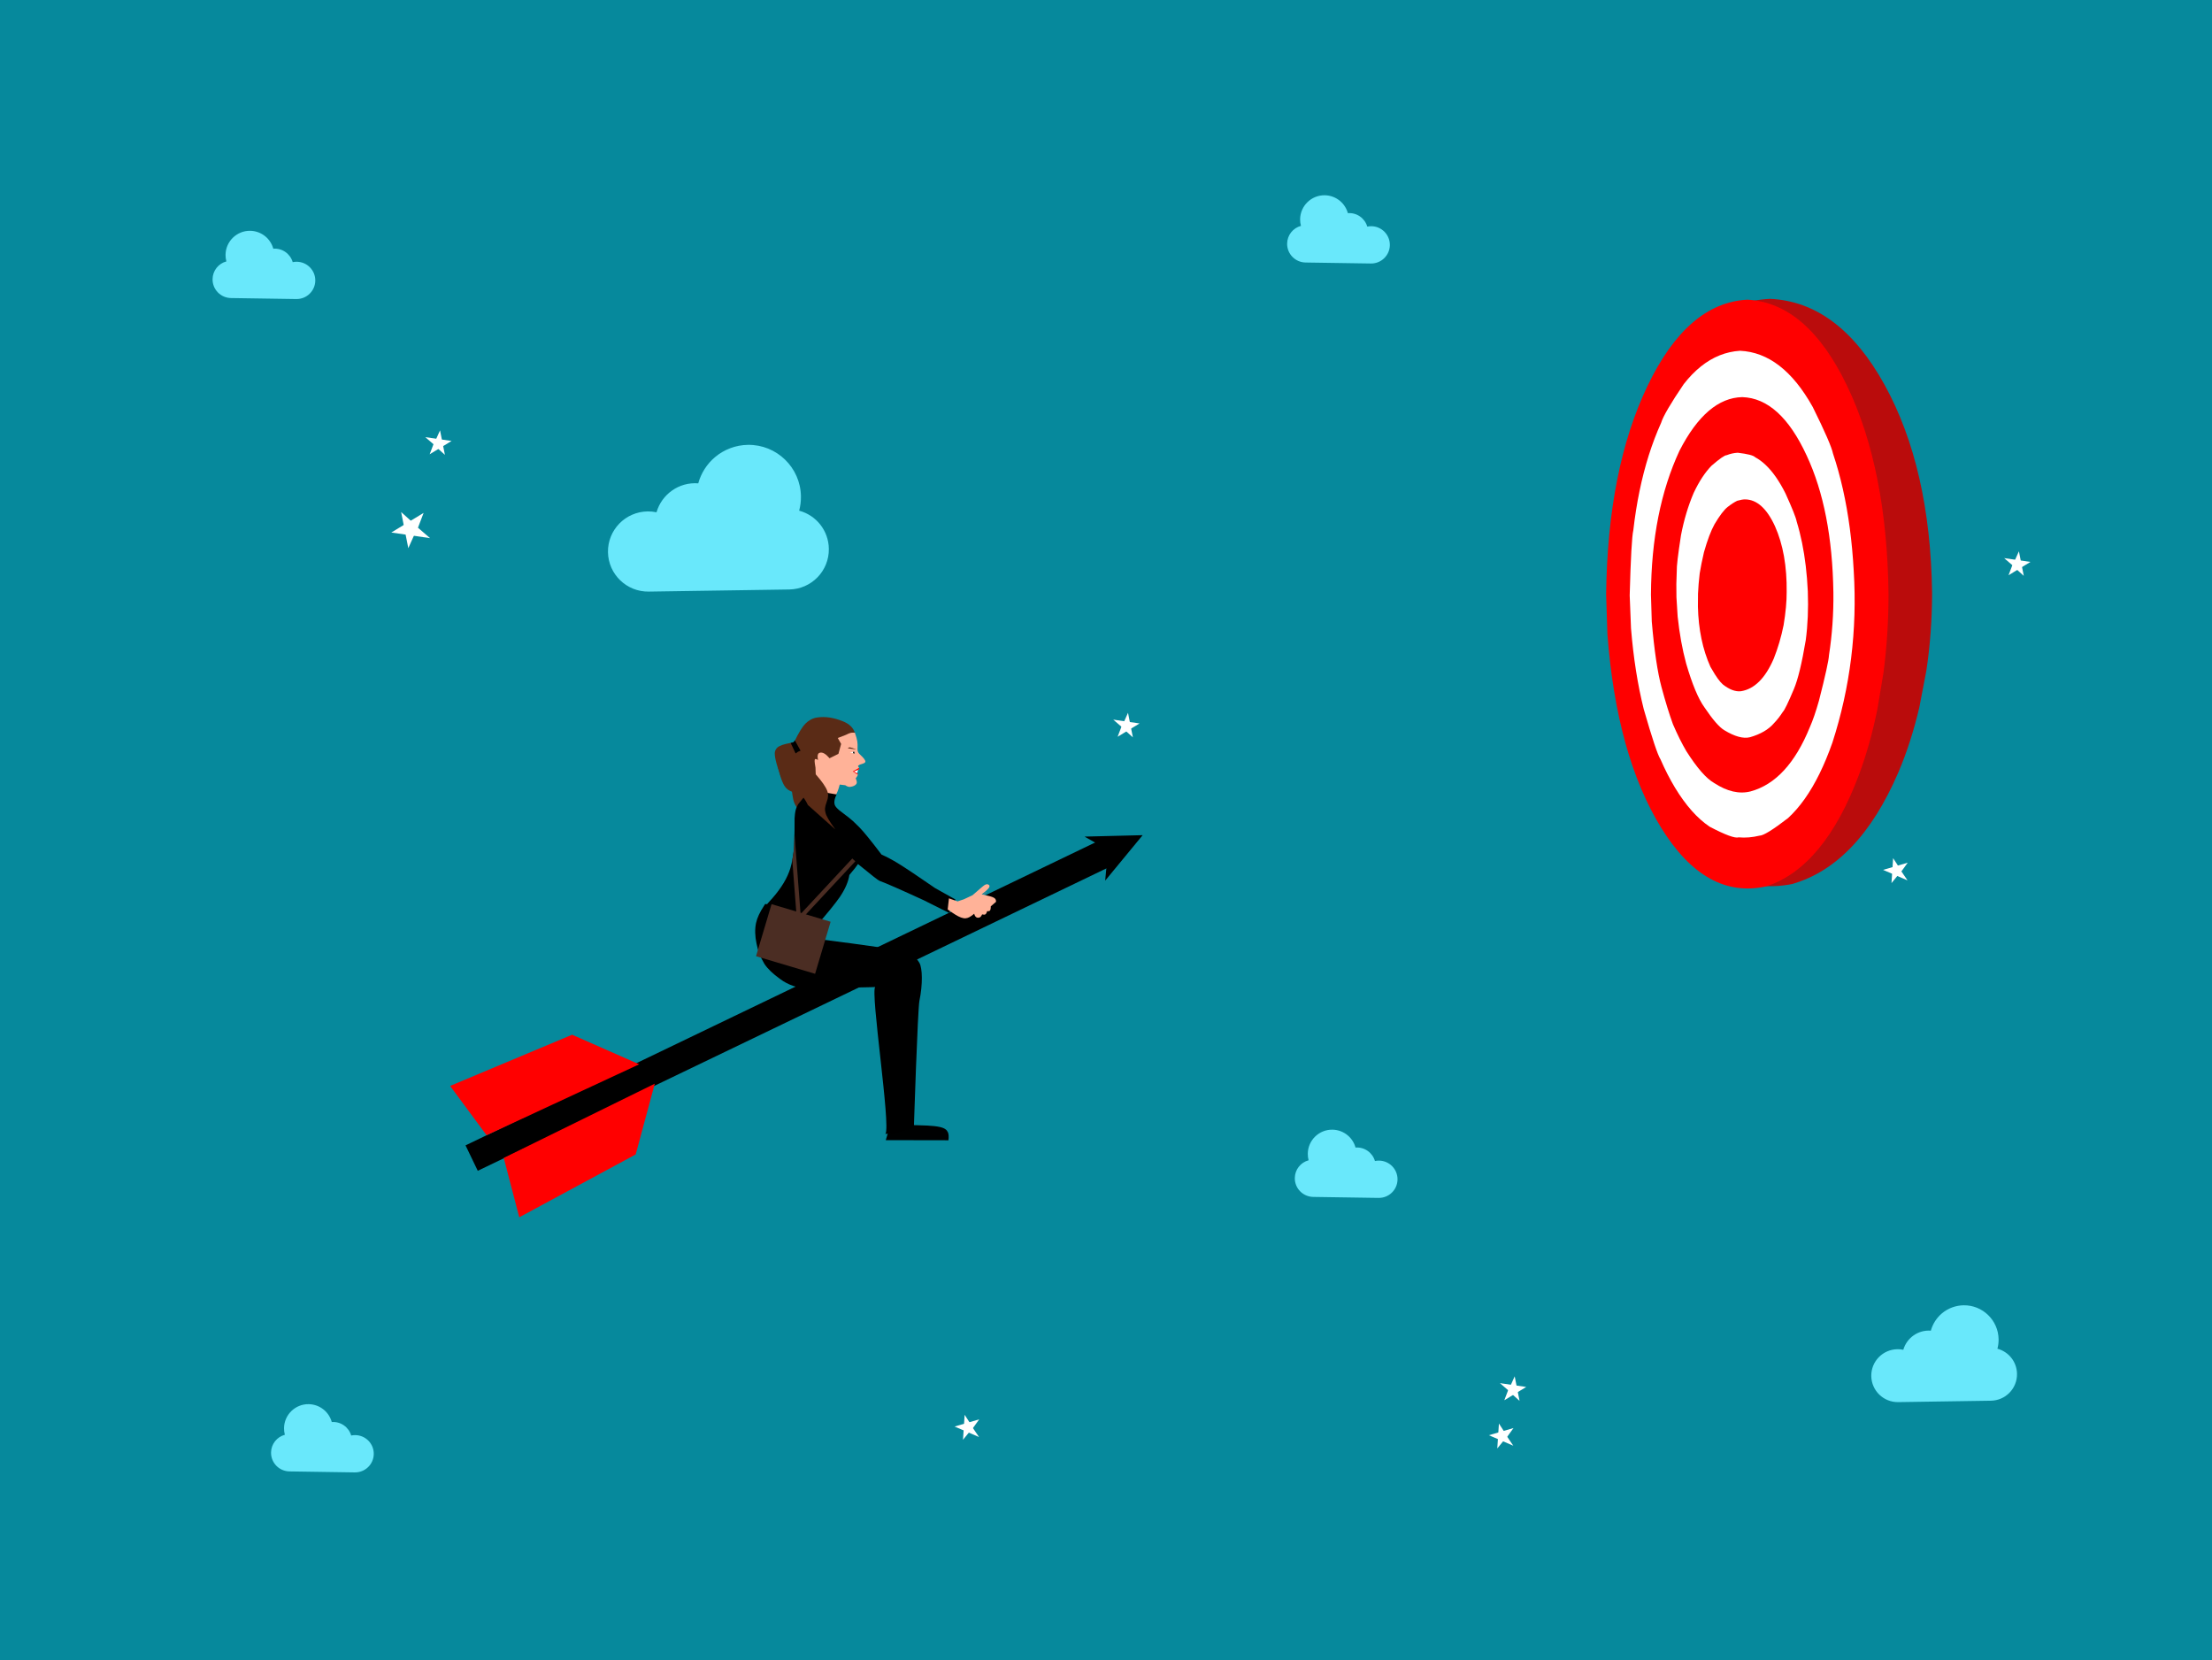 <?xml version='1.0' encoding='utf-8'?>
<svg xmlns="http://www.w3.org/2000/svg" version="1.1" width="1279px" height="960px" viewBox="-113 593 1279 960"><rect x="-113" y="593" width="1279" height="960" fill="#333333" stroke="none"/> <g id="layer1"> <g style="fill:rgb(6,137,156); fill-opacity:1.0; stroke-linejoin: miter"> <path d="M-113.001,592.293C-113.188,592.293,-113.368,592.368,-113.5,592.5C-113.632,592.632,-113.707,592.812,-113.707,592.999L-113.706,1553.0C-113.706,1553.39,-113.39,1553.706,-113.0,1553.706L1166.001,1553.707C1166.188,1553.707,1166.368,1553.632,1166.5,1553.5C1166.632,1553.368,1166.707,1553.188,1166.707,1553.001L1166.706,593.0C1166.706,592.61,1166.39,592.294,1166.0,592.294L-113.001,592.293 Z"/> </g> <g style="fill:rgb(0,0,0); fill-opacity:1.0; stroke-linejoin: miter"> <path d="M527.801,1076.462L341.992,1165.84L156.18,1255.22Q159.715,1262.568,163.25,1269.917Q349.063,1180.54,534.873,1091.162Q531.337,1083.812,527.801,1076.462"/> </g> <g style="fill:rgb(255,0,0); fill-opacity:1.0; stroke-linejoin: miter"> <path d="M256.587,1208.342L237.197,1199.794L217.807,1191.245Q182.535,1206.045,147.262,1220.843Q157.802,1235.102,168.343,1249.362L256.587,1208.342"/> </g> <g style="fill:rgb(255,0,0); fill-opacity:1.0; stroke-linejoin: miter"> <path d="M133.516,1376.748L133.517,1376.749L133.519,1376.754L133.516,1376.748"/> </g> <g style="fill:rgb(255,0,0); fill-opacity:1.0; stroke-linejoin: miter"> <path d="M265.604,1219.546L254.567,1260.464L187.244,1296.797L178.277,1262.485L265.604,1219.546"/> </g> <g style="fill:rgb(255,255,255); fill-opacity:1.0; stroke-linejoin: miter"> <path d="M1061.025,917.886L1053.42,916.784L1045.815,915.681Q1048.188,917.727,1050.561,919.772Q1049.454,922.678,1048.347,925.585L1061.025,917.886"/> </g> <g style="fill:rgb(255,255,255); fill-opacity:1.0; stroke-linejoin: miter"> <path d="M1054.707,913.537L1054.531,912.641L1054.355,911.746Q1052.49,915.89,1050.625,920.035Q1053.897,922.982,1057.169,925.929L1054.707,913.537"/> </g> <g style="fill:rgb(255,255,255); fill-opacity:1.0; stroke-linejoin: miter"> <path d="M545.897,1011.273L538.292,1010.171L530.688,1009.068Q533.06,1011.114,535.433,1013.16Q534.326,1016.066,533.219,1018.972L545.897,1011.273"/> </g> <g style="fill:rgb(255,255,255); fill-opacity:1.0; stroke-linejoin: miter"> <path d="M539.579,1006.924L539.403,1006.029L539.227,1005.133Q537.362,1009.277,535.497,1013.422Q538.769,1016.369,542.041,1019.317L539.579,1006.924"/> </g> <g style="fill:rgb(255,255,255); fill-opacity:1.0; stroke-linejoin: miter"> <path d="M769.48,1394.895L761.875,1393.793L754.271,1392.689Q756.643,1394.736,759.016,1396.782Q757.909,1399.688,756.802,1402.594L769.48,1394.895"/> </g> <g style="fill:rgb(255,255,255); fill-opacity:1.0; stroke-linejoin: miter"> <path d="M763.162,1390.546L762.986,1389.65L762.81,1388.755Q760.945,1392.899,759.08,1397.044Q762.352,1399.991,765.624,1402.939L763.162,1390.546"/> </g> <g style="fill:rgb(255,255,255); fill-opacity:1.0; stroke-linejoin: miter"> <path d="M148.109,847.948L140.504,846.845L132.9,845.743Q135.272,847.789,137.645,849.834Q136.538,852.741,135.431,855.647L148.109,847.948"/> </g> <g style="fill:rgb(255,255,255); fill-opacity:1.0; stroke-linejoin: miter"> <path d="M141.791,843.599L141.615,842.703L141.439,841.807Q139.574,845.952,137.709,850.097Q140.981,853.044,144.253,855.991L141.791,843.599"/> </g> <g style="fill:rgb(255,255,255); fill-opacity:1.0; stroke-linejoin: miter"> <path d="M113.255,900.888L124.459,902.513L135.664,904.137Q132.168,901.123,128.673,898.109Q130.303,893.827,131.934,889.545L113.255,900.888"/> </g> <g style="fill:rgb(255,255,255); fill-opacity:1.0; stroke-linejoin: miter"> <path d="M122.564,907.295L122.823,908.615L123.083,909.935Q125.831,903.829,128.578,897.723Q123.757,893.38,118.937,889.038L122.564,907.295"/> </g> <g style="fill:rgb(255,255,255); fill-opacity:1.0; stroke-linejoin: miter"> <path d="M747.886,1422.804L754.946,1425.838L762.006,1428.871Q760.244,1426.28,758.482,1423.69Q760.303,1421.17,762.125,1418.649L747.886,1422.804"/> </g> <g style="fill:rgb(255,255,255); fill-opacity:1.0; stroke-linejoin: miter"> <path d="M752.863,1428.64L752.802,1429.551L752.74,1430.462Q755.614,1426.941,758.488,1423.42Q756.09,1419.727,753.692,1416.033L752.863,1428.64"/> </g> <g style="fill:rgb(255,255,255); fill-opacity:1.0; stroke-linejoin: miter"> <path d="M438.961,1417.777L446.021,1420.81L453.081,1423.843Q451.319,1421.253,449.557,1418.663Q451.378,1416.142,453.2,1413.622L438.961,1417.777"/> </g> <g style="fill:rgb(255,255,255); fill-opacity:1.0; stroke-linejoin: miter"> <path d="M443.938,1423.613L443.876,1424.524L443.815,1425.435Q446.688,1421.914,449.563,1418.393Q447.165,1414.7,444.767,1411.006L443.938,1423.613"/> </g> <g style="fill:rgb(255,255,255); fill-opacity:1.0; stroke-linejoin: miter"> <path d="M975.816,1095.936L982.877,1098.969L989.937,1102.003Q988.175,1099.412,986.412,1096.822Q988.234,1094.301,990.055,1091.781L975.816,1095.936"/> </g> <g style="fill:rgb(255,255,255); fill-opacity:1.0; stroke-linejoin: miter"> <path d="M980.794,1101.771L980.732,1102.683L980.67,1103.594Q983.544,1100.073,986.418,1096.552Q984.02,1092.858,981.623,1089.165L980.794,1101.771"/> </g> <g style="fill:rgb(0,0,0); fill-opacity:0.996; stroke-linejoin: miter"> <path d="M339.19,1053.238L339.19,1053.238L339.19,1053.238L339.19,1053.238 Z"/> </g> <g style="fill:rgb(255,255,255); fill-opacity:1.0; stroke-linejoin: miter"> <path d="M343.273,1041.086L343.273,1041.086L343.273,1041.089L343.273,1041.086"/> </g> <g style="fill:rgb(105,232,251); fill-opacity:1.0; stroke-linejoin: miter"> <path d="M349.084,888.262C349.807,885.565,350.152,882.782,350.11,879.964C349.858,863.301,336.097,849.95,319.433,850.202C312.502,850.306,305.767,852.815,300.469,857.268C295.757,861.227,292.35,866.563,290.738,872.453C279.572,871.579,269.598,878.807,266.604,889.182C264.91,888.823,263.182,888.654,261.443,888.682C248.62,888.876,238.343,899.39,238.537,912.215C238.731,925.04,249.32,935.24,262.144,935.047L343.34,933.82C356.164,933.626,366.44,923.11,366.246,910.285C366.087,899.793,359.008,890.931,349.084,888.262 Z"/> </g> <g style="fill:rgb(105,232,251); fill-opacity:1.0; stroke-linejoin: miter"> <path d="M51.704,1422.541C51.368,1421.287,51.207,1419.993,51.227,1418.683C51.344,1410.934,57.743,1404.726,65.492,1404.843C68.716,1404.891,71.848,1406.059,74.311,1408.129C76.502,1409.97,78.086,1412.451,78.836,1415.19C84.029,1414.784,88.667,1418.145,90.059,1422.97C90.847,1422.802,91.65,1422.725,92.459,1422.737C98.422,1422.827,103.201,1427.717,103.111,1433.68C103.02,1439.645,98.096,1444.387,92.133,1444.298L54.375,1443.726C48.411,1443.636,43.633,1438.746,43.723,1432.782C43.797,1427.903,47.089,1423.782,51.704,1422.541 Z"/> </g> <g style="fill:rgb(105,232,251); fill-opacity:1.0; stroke-linejoin: miter"> <path d="M1041.933,1372.789C1042.41,1371.009,1042.638,1369.174,1042.61,1367.314C1042.444,1356.32,1033.364,1347.511,1022.369,1347.677C1017.795,1347.746,1013.351,1349.401,1009.855,1352.339C1006.746,1354.951,1004.499,1358.472,1003.435,1362.359C996.067,1361.783,989.486,1366.552,987.511,1373.398C986.393,1373.16,985.253,1373.049,984.105,1373.068C975.644,1373.196,968.863,1380.134,968.991,1388.596C969.12,1397.058,976.107,1403.788,984.568,1403.66L1038.144,1402.849C1046.605,1402.721,1053.386,1395.782,1053.257,1387.32C1053.152,1380.397,1048.481,1374.55,1041.933,1372.789 Z"/> </g> <g style="fill:rgb(105,232,251); fill-opacity:1.0; stroke-linejoin: miter"> <path d="M17.89,744.139C17.553,742.885,17.393,741.591,17.413,740.281C17.53,732.532,23.929,726.324,31.678,726.441C34.901,726.489,38.033,727.656,40.497,729.727C42.688,731.568,44.272,734.049,45.022,736.788C50.214,736.382,54.852,739.743,56.245,744.567C57.032,744.4,57.836,744.322,58.645,744.335C64.608,744.425,69.386,749.315,69.297,755.278C69.206,761.242,64.281,765.985,58.318,765.895L20.561,765.324C14.597,765.234,9.819,760.344,9.909,754.38C9.983,749.501,13.275,745.38,17.89,744.139 Z"/> </g> <g style="fill:rgb(105,232,251); fill-opacity:1.0; stroke-linejoin: miter"> <path d="M643.654,1263.835C643.317,1262.581,643.157,1261.287,643.177,1259.977C643.294,1252.228,649.693,1246.02,657.442,1246.137C660.665,1246.185,663.797,1247.352,666.261,1249.423C668.452,1251.264,670.036,1253.745,670.786,1256.484C675.978,1256.078,680.616,1259.439,682.008,1264.263C682.796,1264.096,683.6,1264.018,684.409,1264.031C690.372,1264.121,695.151,1269.011,695.061,1274.974C694.97,1280.938,690.046,1285.681,684.082,1285.591L646.325,1285.02C640.361,1284.93,635.583,1280.04,635.673,1274.076C635.747,1269.197,639.039,1265.077,643.654,1263.835 Z"/> </g> <g style="fill:rgb(186,12,12); fill-opacity:1.0; stroke-linejoin: miter"> <path d="M816.832,935.732L817.687,958.793Q823.766,1028.484,853.26,1070.267Q882.958,1112.017,923.203,1104.126Q961.611,1093.097,984.639,1039.581Q992.018,1022.282,996.795,1001.883L1000.809,980.911Q1004.118,959.265,1004.155,935.732Q1003.151,863.516,976.722,815.563Q950.294,767.609,910.494,765.787Q870.694,767.609,844.265,815.563Q817.837,863.516,816.832,935.732"/> </g> <g style="fill:rgb(255,0,0); fill-opacity:1.0; stroke-linejoin: miter"> <path d="M815.681,936.626L816.426,959.743Q821.724,1029.602,847.434,1071.487Q873.321,1113.34,908.402,1105.429Q941.882,1094.373,961.955,1040.727Q968.387,1023.386,972.55,1002.937L976.05,981.913Q978.934,960.215,978.966,936.626Q978.091,864.234,955.054,816.164Q932.016,768.094,897.323,766.267Q862.63,768.094,839.593,816.164Q816.556,864.234,815.681,936.626"/> </g> <g style="fill:rgb(255,255,255); fill-opacity:1.0; stroke-linejoin: miter"> <path d="M829.306,937.226L830.067,956.334Q832.167,981.989,837.437,1003.047Q844.718,1028.364,847.125,1032.048Q850.949,1040.853,855.566,1048.51Q864.862,1063.808,875.533,1070.968Q889.173,1078.136,892.314,1077.127Q898.165,1077.655,904.36,1076.148Q907.652,1076.19,920.86,1065.996Q925.953,1061.311,930.504,1054.892Q939.605,1042.054,946.537,1022.279Q961.981,974.448,958.844,923.04Q957.438,897.441,952.582,875.846Q950.154,865.048,946.863,855.251Q945.704,849.616,935.154,828.334Q917.655,796.932,893.087,795.804Q880.815,796.583,870.442,804.897Q865.256,809.056,860.544,815.098Q849.181,831.85,847.477,837.461Q839.479,855.196,835.001,876.873Q832.762,887.712,831.403,899.536Q830.173,904.833,829.306,937.226"/> </g> <g style="fill:rgb(255,0,0); fill-opacity:1.0; stroke-linejoin: miter"> <path d="M841.595,936.856L842.071,952.363Q844.226,977.385,847.704,990.313Q851.186,1003.164,854.306,1011.707Q858.165,1020.689,862.075,1027.329Q871.292,1041.808,878.107,1045.695Q889.394,1053.078,899.23,1050.552Q920.742,1044.695,933.419,1013.55Q936.054,1007.625,938.745,998.087Q944.323,976.275,944.547,971.732Q947.3,953.937,947.081,935.541Q946.365,887.869,931.632,856.379Q916.352,823.276,894.383,822.6Q873.775,823.041,858.097,853.596Q841.859,888.53,841.595,936.856"/> </g> <g style="fill:rgb(255,255,255); fill-opacity:1.0; stroke-linejoin: miter"> <path d="M856.338,938.275L857.034,949.435Q858.614,964.335,861.956,976.646Q867.175,994.533,872.492,1001.921Q879.677,1012.603,883.985,1015.17Q893.065,1020.691,898.87,1019.237Q908.065,1016.594,912.734,1011.126Q915.463,1008.3,917.849,1004.584Q919.256,1003.282,924.235,991.435Q927.771,983.063,931.103,963.133Q932.852,950.035,932.301,934.925Q931.589,919.669,928.956,906.779Q927.639,900.333,925.842,894.479Q925.243,891.182,919.369,878.248Q914.142,867.804,908.108,862.005Q905.091,859.104,901.873,857.366Q900.39,855.77,891.765,854.762Q888.468,854.937,885.381,856.177Q883.706,856.132,876.589,862.297Q871.041,867.975,866.331,877.918Q861.485,889.267,858.973,902.451Q856.343,919.332,856.517,923.257Q856.136,930.537,856.338,938.275"/> </g> <g style="fill:rgb(255,0,0); fill-opacity:1.0; stroke-linejoin: miter"> <path d="M868.806,936.224L868.752,943.76Q869.214,963.427,875.982,978.523Q878.973,983.734,880.236,985.347Q881.854,987.584,883.165,988.717Q888.863,993.188,893.618,992.643Q905.261,990.804,912.59,973.826Q916.241,964.639,918.289,954.473Q920.117,943.434,920.068,935.253Q920.335,912.974,913.305,897.237Q906.241,881.834,896.032,881.734Q894.411,881.701,891.472,882.532Q889.105,883.658,885.97,886.09Q882.824,888.554,878.344,896.113Q875.242,901.73,872.251,912.262Q870.631,919.188,869.78,924.536Q869.049,930.694,868.806,936.224"/> </g> <g style="fill:rgb(125,139,150); fill-opacity:1.0; stroke-linejoin: miter"> <path d="M864.308,721.394L864.308,721.395L864.308,721.394L864.308,721.396L864.308,721.395L864.308,721.394L864.308,721.396Q864.308,721.394,864.308,721.394"/> </g> <g style="fill:rgb(128,128,128); fill-opacity:1.0; stroke-linejoin: miter"> <path d="M457.519,1108.771L457.519,1108.771C454.685,1110.976,453.767,1112.629,453.29,1114.598L453.01,1114.529C453.505,1112.487,454.466,1110.78,457.342,1108.543 Z"/> </g> <g style="fill:rgb(0,0,0); fill-opacity:1.0; stroke-linejoin: miter"> <path d="M430.566,1123.612L430.566,1123.612L443.24,1120.107L443.24,1120.109C445.318,1120.32,446.623,1121.988,446.444,1123.748L446.444,1123.749C446.332,1124.854,445.634,1125.995,444.175,1126.833L444.175,1126.834L432.108,1130.124L432.108,1130.124L430.566,1123.612L430.566,1123.612 M430.566,1123.612L430.566,1123.612L432.108,1130.124L432.108,1130.124L444.175,1126.833L444.175,1126.834C445.634,1125.995,446.332,1124.854,446.444,1123.748L446.444,1123.749C446.623,1121.988,445.318,1120.32,443.24,1120.107L443.24,1120.109L430.566,1123.612 Z"/> </g> <g style="fill:rgb(0,0,0); fill-opacity:1.0; stroke-linejoin: miter"> <path d="M444.938,1120.53L444.938,1120.53L450.589,1118.558L450.589,1118.559C452.172,1119.348,452.756,1121.194,452.2,1122.308L452.2,1122.309C452.07,1122.569,451.877,1122.79,451.62,1122.948L451.62,1122.949L445.941,1125.795L445.941,1125.795C447.015,1124.286,447.354,1123.003,444.937,1120.53L444.937,1120.53L444.938,1120.53L444.938,1120.53 M444.938,1120.53L444.938,1120.53L444.937,1120.53L444.937,1120.53C447.354,1123.003,447.015,1124.286,445.941,1125.795L445.941,1125.795L451.62,1122.948L451.62,1122.949C451.877,1122.79,452.07,1122.569,452.2,1122.308L452.2,1122.309C452.756,1121.194,452.172,1119.348,450.589,1118.558L450.589,1118.559L444.938,1120.53 Z"/> </g> <g style="fill:rgb(0,0,0); fill-opacity:0.996; stroke-linejoin: miter"> <path d="M450.009,1118.515L450.009,1118.515L450.009,1118.515L450.009,1118.515"/> </g> <g style="fill:rgb(0,0,0); fill-opacity:0.996; stroke-linejoin: miter"> <path d="M416.012,1243.534L417.485,1243.568Q424.132,1243.717,427.108,1244.069Q430.953,1244.505,432.623,1245.296Q433.427,1245.661,433.968,1246.126Q434.367,1246.31,435.116,1247.699Q435.752,1249.132,435.418,1252.269L399.165,1252.2L401.921,1242.854L416.012,1243.534"/> </g> <g style="fill:rgb(90,43,22); fill-opacity:1.0; stroke-linejoin: miter"> <path d="M381.056,1019.064L381.505,1017.41C380.657,1013.868,378.144,1011.5,374.109,1009.92C369.265,1008.022,364.424,1007.086,359.479,1007.83C356.619,1008.26,354.436,1009.653,352.633,1011.442C351.064,1013,348.815,1016.513,346.11,1022.223C342.494,1022.753,339.721,1023.401,337.852,1024.299C336.235,1025.077,335.479,1026.189,335.124,1027.413C334.561,1029.353,335.587,1034.242,338.588,1042.208L344.522,1043.515C344.446,1050.682,345.851,1055.927,345.851,1055.927C346.811,1059.511,349.425,1061.82,349.425,1061.82L362.733,1049.17L381.056,1019.064 Z"/> </g> <g style="fill:rgb(255,178,152); fill-opacity:1.0; stroke-linejoin: miter"> <path d="M358.713,1054.374L358.847,1054.632Q359.673,1056.338,360.768,1057.215Q361.703,1058.015,364.601,1059.015L366.801,1057.218Q369.278,1054.32,370.054,1053.009Q371.485,1050.857,372.534,1046.617L375.758,1047.004Q377.281,1048.081,378.574,1047.947Q381.047,1047.66,382.139,1046.294Q382.863,1045.399,381.783,1042.997Q382.656,1041.894,382.891,1041.305Q383.128,1040.607,382.601,1040.055L383.061,1038.099Q383.755,1037.822,383.768,1037.454Q383.813,1037.011,383.09,1035.807Q383.757,1035.266,384.257,1035.047L386.133,1034.425Q386.49,1034.304,386.802,1034.124Q387.415,1033.713,387.363,1033.267Q387.359,1032.673,386.526,1031.594Q386.147,1031.024,383.743,1028.726Q383.328,1028.248,383.084,1027.671Q382.854,1027.088,382.826,1026.363Q382.962,1022.993,382.698,1021.623Q382.51,1020.194,381.3,1016.589Q379.472,1016.488,378.358,1016.883Q377.7,1017.076,376.086,1017.882L371.416,1019.692L373.351,1023.116L371.781,1028.862L366.661,1031.394Q363.373,1027.569,361.096,1028.196Q359.241,1028.522,359.952,1032.404Q358.443,1031.462,358.173,1032.044Q358.002,1032.157,358.029,1033.291Q358.024,1033.896,358.519,1036.79L358.737,1042.74L361.666,1045.85L358.713,1054.374"/> </g> <g style="fill:rgb(255,255,255); fill-opacity:1.0; stroke-linejoin: miter"> <path d="M383.061,1038.069L383.061,1038.069L380.291,1039.13Q381.434,1039.664,382.577,1040.196L383.061,1038.069"/> </g> <g style="fill:rgb(255,0,0); fill-opacity:1.0; stroke-linejoin: miter"> <path d="M383.706,1036.964L380.056,1039.035L382.983,1040.867Q383.115,1040.649,383.074,1040.505Q382.993,1040.299,382.819,1040.184Q382.491,1039.902,380.716,1039.119Q381.284,1038.86,381.682,1038.692L383.006,1038.159Q383.356,1038.004,383.493,1037.9Q383.719,1037.751,383.815,1037.449L383.706,1036.964"/> </g> <g style="fill:rgb(255,0,0); fill-opacity:1.0; stroke-linejoin: miter"> <path d="M374.627,1015.153L374.627,1015.153L374.627,1015.153L374.627,1015.153"/> </g> <g style="fill:rgb(90,43,22); fill-opacity:1.0; stroke-linejoin: miter"> <path d="M382.137,1026.339L381.798,1026.203Q380.768,1025.785,379.873,1025.474Q378.911,1025.156,378.554,1025.129Q378.096,1025.081,377.843,1025.18Q377.58,1025.252,377.247,1025.641L382.137,1026.339"/> </g> <g style="fill:rgb(255,255,255); fill-opacity:1.0; stroke-linejoin: miter"> <path d="M380.993,1027.553L379.752,1027.794L378.511,1028.037Q379.793,1028.348,381.075,1028.659L380.993,1027.553"/> </g> <g style="fill:rgb(255,255,255); fill-opacity:1.0; stroke-linejoin: miter"> <path d="M376.956,1031.581L376.956,1031.582L376.956,1031.582L376.956,1031.581"/> </g> <g style="fill:rgb(0,0,0); fill-opacity:1.0; stroke-linejoin: miter"> <path d="M380.985,1027.594L380.989,1027.618Q381.02,1027.793,381.084,1028.705Q380.801,1028.716,380.666,1028.681Q380.611,1028.668,380.562,1028.644L380.514,1028.619Q380.468,1028.59,380.428,1028.548Q380.389,1028.505,380.357,1028.449L380.326,1028.391Q380.297,1028.329,380.273,1028.258Q380.211,1028.082,380.14,1027.691L380.985,1027.594"/> </g> <g style="fill:rgb(0,0,0); fill-opacity:1.0; stroke-linejoin: miter"> <path d="M344.149,1022.528L347.025,1028.605Q347.984,1027.856,348.462,1027.605Q348.941,1027.332,349.895,1027.034L346.577,1021.008Q346.138,1021.878,345.715,1022.113Q345.349,1022.379,344.149,1022.528"/> </g> <g style="fill:rgb(0,0,0); fill-opacity:1.0; stroke-linejoin: miter"> <path d="M348.145,1041.024L348.145,1041.025L348.145,1041.024L348.145,1041.024"/> </g> <g style="fill:rgb(0,0,0); fill-opacity:1.0; stroke-linejoin: miter"> <path d="M330.546,1115.716L331.635,1114.486Q340.132,1105.437,343.275,1097.059Q344.826,1093.293,345.842,1085.728Q346.458,1081.888,346.439,1066.087Q346.69,1062.765,346.857,1062.329Q347.11,1060.489,348.506,1057.972L352.516,1053.046Q353.023,1052.407,354.279,1049.479L370.737,1052.325Q368.344,1057.169,370.348,1059.537Q370.434,1059.821,372.118,1061.344Q379.589,1067.007,380.207,1067.721L383.87,1071.292Q387.561,1075.03,396.72,1087.1Q400.899,1088.904,406.185,1092.109Q412.969,1096.291,427.72,1106.489L439.466,1113.065L435.871,1120.883L421.201,1113.527Q401.041,1104.248,395.595,1102.287Q394.75,1102.126,383.103,1092.573Q381.952,1094.394,378.102,1098.887Q377.261,1104.685,372.608,1111.597Q368.535,1117.428,359.191,1128.13L330.546,1115.716"/> </g> <g style="fill:rgb(60,70,79); fill-opacity:0.996; stroke-linejoin: miter"> <path d="M343.462,1088.818L343.462,1088.818L343.462,1088.819L343.462,1088.818L343.462,1088.818L343.462,1088.818L343.462,1088.819Q343.462,1088.818,343.462,1088.818"/> </g> <g style="fill:rgb(60,70,79); fill-opacity:0.996; stroke-linejoin: miter"> <path d="M343.462,1088.818L343.462,1088.818L343.462,1088.819L343.462,1088.818L343.462,1088.818L343.462,1088.818L343.462,1088.819Q343.462,1088.818,343.462,1088.818"/> </g> <g style="fill:rgb(90,43,22); fill-opacity:1.0; stroke-linejoin: miter"> <path d="M337.556,1031.148L336.69,1036.037Q338.058,1041.698,339.071,1044.263Q340.119,1046.747,340.406,1047.067Q340.899,1047.89,341.475,1048.528Q342.648,1049.763,344.056,1050.383Q344.477,1050.652,348.848,1052.115Q349.209,1052.193,350.5,1053.118Q352.073,1054.203,354.138,1058.437L369.97,1072.538Q364.774,1065.434,364.308,1062.829Q364.06,1061.939,364.023,1061.1L364.044,1060.276Q364.123,1059.466,364.345,1058.688L365.585,1054.777Q365.947,1052.705,365.789,1052.211Q365.606,1050.391,364.355,1048.222Q363.1,1046.051,361.157,1043.656Q359.767,1041.881,355.871,1037.526L337.556,1031.148"/> </g> <g style="fill:rgb(0,0,0); fill-opacity:1.0; stroke-linejoin: miter"> <path d="M328.797,1117.289L329.473,1116.934C332.392,1115.144,336.157,1114.719,340.771,1115.649C347.312,1116.968,352.59,1119.054,356.615,1121.898C357.964,1122.851,359.616,1124.223,361.559,1126.031L356.93,1135.919C387.315,1139.795,402.825,1142.085,403.46,1142.787C411.048,1144.478,413.434,1146.016,415.588,1149.685C417.394,1152.763,417.562,1162.221,415.609,1171.599C414.586,1176.511,412.393,1245.245,412.393,1245.245C396.307,1249.632,398.984,1248.589,398.984,1248.589C402.154,1243.79,390.172,1166.723,393.068,1163.538L358.608,1164.312L328.797,1117.289 Z"/> </g> <g style="fill:rgb(255,178,169); fill-opacity:0.996; stroke-linejoin: miter"> <path d="M463.835,1127.649L463.835,1127.649L463.835,1127.65L463.835,1127.649"/> </g> <g style="fill:rgb(255,178,152); fill-opacity:1.0; stroke-linejoin: miter"> <path d="M435.691,1112.4L440.68,1114.154L444.255,1112.964L449.288,1110.612L454.944,1105.736Q455.556,1105.213,456.074,1104.856Q457.404,1103.96,458.357,1104.363Q459.617,1104.915,458.883,1106.193Q458.016,1107.512,454.623,1110.054Q460.451,1111.275,461.527,1111.97Q463.051,1112.684,462.916,1114.418L459.878,1117.008Q459.888,1118.926,459.363,1119.507Q458.899,1119.929,457.772,1119.831Q457.338,1121.356,456.644,1121.718Q456.051,1121.964,454.871,1121.671Q454.157,1123.279,453.289,1123.476Q451.023,1124.133,450.286,1121.29Q448.942,1122.471,447.46,1123.294Q446.464,1123.822,445.306,1123.925Q443.033,1124.125,439.287,1121.751Q437.792,1120.834,434.959,1118.82L435.691,1112.4"/> </g> <g style="fill:rgb(0,0,0); fill-opacity:1.0; stroke-linejoin: miter"> <path d="M329.424,1115.67L328.774,1116.684Q325.105,1122.195,324.141,1126.708Q323.048,1132.019,324.429,1138.509Q325.495,1144.489,329.031,1150.366Q331.77,1154.505,338.088,1159.047Q345.142,1164.31,354.794,1164.602Q362.196,1165.375,389.701,1161.325L332.647,1115.947L329.424,1115.67"/> </g> <g style="fill:rgb(0,0,0); fill-opacity:1.0; stroke-linejoin: miter"> <path d="M331.811,1117.29L332.488,1116.934C335.407,1115.144,339.172,1114.719,343.785,1115.649C350.326,1116.968,355.604,1119.055,359.63,1121.898C360.979,1122.851,360.136,1122.718,362.079,1124.526L359.945,1135.919C390.33,1139.796,405.839,1142.085,406.474,1142.787C414.062,1144.478,416.448,1146.016,418.602,1149.685C420.409,1152.763,420.576,1162.221,418.624,1171.599C417.601,1176.511,415.407,1245.245,415.407,1245.245C399.322,1249.632,401.998,1248.589,401.998,1248.589C405.169,1243.79,393.186,1166.723,396.083,1163.538L361.622,1164.312L331.811,1117.29 Z"/> </g> <g style="fill:rgb(0,0,0); fill-opacity:1.0; stroke-linejoin: miter"> <path d="M393.993,1042.672L393.993,1042.673L393.993,1042.672L393.993,1042.672"/> </g> <g style="fill:rgb(75,45,35); fill-opacity:1.0; stroke-linejoin: miter"> <path d="M333.122,1115.749L350.196,1120.838L367.27,1125.927Q362.785,1140.976,358.299,1156.026Q341.225,1150.937,324.151,1145.847Q328.637,1130.798,333.122,1115.749"/> </g> <g style="fill:rgb(75,45,35); fill-opacity:1.0; stroke-linejoin: miter"> <path d="M347.332,1124.223L348.208,1125.038L349.084,1125.854Q365.32,1108.421,381.555,1090.987Q380.679,1090.171,379.803,1089.355L347.332,1124.223"/> </g> <g style="fill:rgb(75,45,35); fill-opacity:1.0; stroke-linejoin: miter"> <path d="M346.38,1075.34Q346.252,1083.176,345.842,1085.728Q345.509,1088.206,345.119,1090.277L347.593,1122.641L349.981,1122.458L346.385,1075.34 Z"/> </g> <g style="fill:rgb(0,0,0); fill-opacity:1.0; stroke-linejoin: miter"> <path d="M514.093,1076.697L530.897,1076.283L547.701,1075.868Q536.864,1089.012,526.026,1102.155Q526.865,1093.279,527.703,1084.404L514.093,1076.697"/> </g> <g style="fill:rgb(105,232,251); fill-opacity:1.0; stroke-linejoin: miter"> <path d="M639.216,723.591C638.879,722.337,638.719,721.043,638.738,719.733C638.856,711.984,645.255,705.776,653.004,705.894C656.227,705.942,659.359,707.109,661.823,709.179C664.014,711.02,665.598,713.501,666.348,716.24C671.54,715.834,676.178,719.195,677.57,724.02C678.358,723.852,679.162,723.775,679.97,723.787C685.934,723.877,690.712,728.767,690.622,734.73C690.532,740.695,685.607,745.437,679.644,745.347L641.886,744.776C635.923,744.686,631.145,739.796,631.235,733.832C631.309,728.953,634.601,724.833,639.216,723.591 Z"/> </g> </g> </svg>